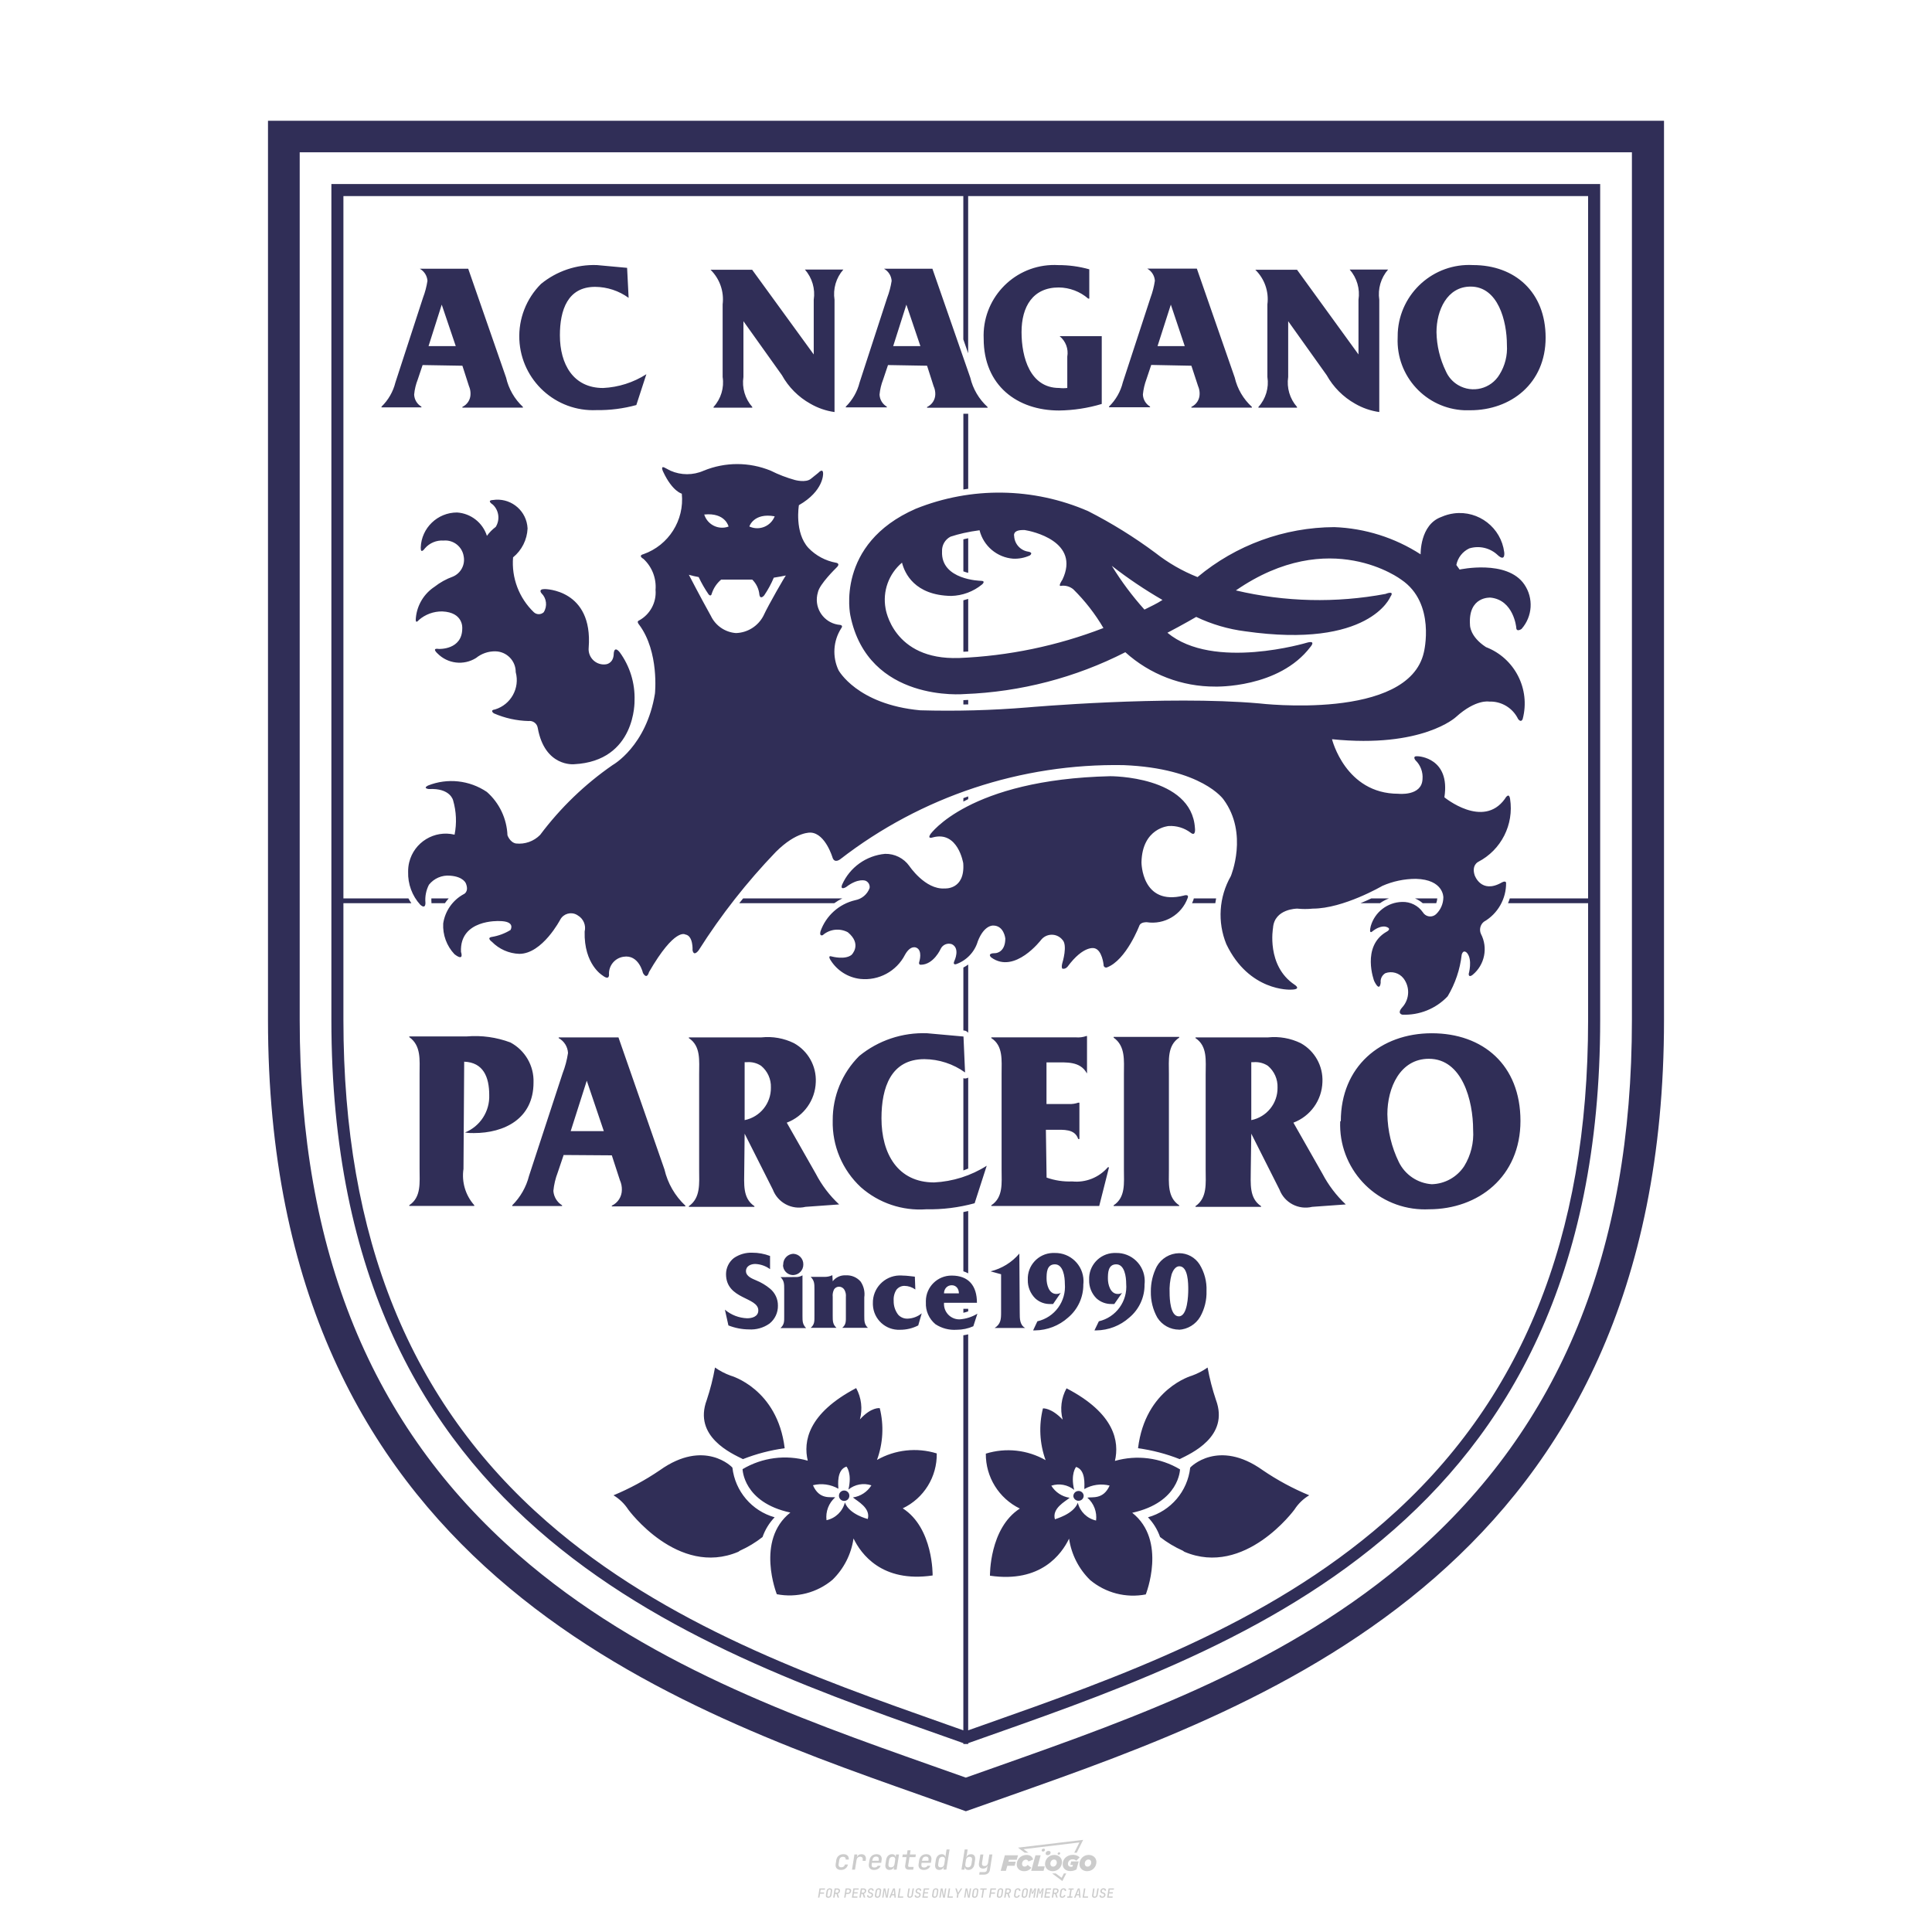 <?xml version="1.0" encoding="utf-8"?>
<!-- Created by @FCLOGO 2024-10-16 GMT+8 9:58:39 . https://fclogo.top/ -->
<!-- FOR PERSONAL USE ONLY NOT FOR COMMERCIAL USE -->
<svg version="1.1" xmlns="http://www.w3.org/2000/svg" xmlns:xlink="http://www.w3.org/1999/xlink" x="0px" y="0px"
	 viewBox="0 0 800 800" style="enable-background:new 0 0 800 800;" xml:space="preserve">
<path style="fill:#CCCCCC;" d="M348.22,774.3c-0.79,0-1.38-0.22-1.77-0.65c-0.39-0.44-0.53-1.03-0.41-1.79l0.25-1.65
	c0.12-0.75,0.45-1.35,0.98-1.78c0.53-0.44,1.19-0.65,1.98-0.65c0.76,0,1.33,0.2,1.72,0.6c0.39,0.4,0.55,0.94,0.47,1.62h-1.24
	c0.03-0.36-0.06-0.64-0.26-0.84c-0.2-0.2-0.5-0.3-0.89-0.3c-0.42,0-0.76,0.12-1.03,0.35c-0.27,0.23-0.43,0.56-0.5,0.99l-0.26,1.66
	c-0.07,0.44-0.01,0.77,0.19,1c0.19,0.23,0.5,0.35,0.92,0.35c0.39,0,0.72-0.1,0.98-0.3c0.26-0.2,0.44-0.48,0.52-0.85h1.24
	c-0.14,0.69-0.47,1.23-0.99,1.63C349.61,774.1,348.97,774.3,348.22,774.3z M352.8,774.19l1-6.29h1.19l-0.19,1.19
	c0.34-0.87,0.97-1.3,1.91-1.3c0.67,0,1.17,0.21,1.49,0.62c0.32,0.42,0.43,0.99,0.31,1.71l-0.07,0.42h-1.27l0.06-0.32
	c0.07-0.45,0.01-0.8-0.17-1.04c-0.18-0.24-0.48-0.36-0.88-0.36c-0.4,0-0.74,0.12-1.01,0.37c-0.27,0.24-0.43,0.59-0.5,1.03
	l-0.63,3.97H352.8z M361.91,774.3c-0.77,0-1.35-0.22-1.73-0.67c-0.38-0.45-0.51-1.04-0.4-1.77l0.25-1.65
	c0.08-0.49,0.26-0.92,0.52-1.28c0.26-0.37,0.6-0.65,1.01-0.85c0.41-0.2,0.87-0.3,1.38-0.3c0.77,0,1.35,0.22,1.73,0.67
	c0.39,0.45,0.52,1.04,0.39,1.77l-0.17,1.12h-3.85l-0.09,0.53c-0.15,0.95,0.22,1.43,1.11,1.43c0.72,0,1.17-0.25,1.37-0.74h1.22
	c-0.17,0.53-0.5,0.96-1.01,1.28C363.16,774.14,362.58,774.3,361.91,774.3z M361.23,770.22l-0.05,0.29l2.65-0.01l0.05-0.29
	c0.07-0.47,0.01-0.82-0.17-1.07c-0.18-0.25-0.49-0.37-0.92-0.37c-0.44,0-0.8,0.13-1.06,0.38
	C361.48,769.39,361.31,769.75,361.23,770.22z M368.33,774.3c-0.63,0-1.1-0.21-1.41-0.64c-0.31-0.42-0.4-1-0.27-1.73l0.27-1.77
	c0.11-0.73,0.39-1.31,0.84-1.74c0.44-0.43,0.98-0.64,1.61-0.64c0.47,0,0.83,0.12,1.09,0.35c0.26,0.24,0.39,0.56,0.38,0.96h0.02
	l0.17-1.2h1.24l-1,6.29h-1.22l0.19-1.2h-0.02c-0.12,0.41-0.35,0.73-0.69,0.97C369.2,774.18,368.8,774.3,368.33,774.3z
	 M368.93,773.23c0.39,0,0.72-0.12,0.98-0.36c0.26-0.24,0.43-0.57,0.5-1.01l0.25-1.65c0.07-0.43,0.01-0.76-0.18-1
	c-0.19-0.24-0.47-0.36-0.86-0.36c-0.4,0-0.72,0.12-0.98,0.35c-0.26,0.24-0.42,0.57-0.49,1.01l-0.25,1.65
	c-0.07,0.44-0.01,0.78,0.17,1.01C368.24,773.11,368.53,773.23,368.93,773.23z M376.35,774.19c-0.57,0-0.99-0.16-1.26-0.47
	c-0.27-0.31-0.36-0.75-0.27-1.32l0.54-3.39h-1.74l0.17-1.12h1.74l0.27-1.72h1.24l-0.27,1.72h2.47l-0.18,1.12h-2.46l-0.54,3.39
	c-0.08,0.44,0.1,0.66,0.53,0.66h1.72l-0.17,1.12H376.35z M382.5,774.3c-0.77,0-1.35-0.22-1.73-0.67c-0.38-0.45-0.52-1.04-0.4-1.77
	l0.25-1.65c0.08-0.49,0.26-0.92,0.52-1.28c0.26-0.37,0.6-0.65,1.01-0.85c0.41-0.2,0.87-0.3,1.38-0.3c0.77,0,1.35,0.22,1.73,0.67
	c0.39,0.45,0.52,1.04,0.39,1.77l-0.17,1.12h-3.85l-0.09,0.53c-0.15,0.95,0.22,1.43,1.11,1.43c0.72,0,1.17-0.25,1.37-0.74h1.22
	c-0.17,0.53-0.5,0.96-1.01,1.28C383.76,774.14,383.18,774.3,382.5,774.3z M381.83,770.22l-0.05,0.29l2.65-0.01l0.05-0.29
	c0.07-0.47,0.01-0.82-0.17-1.07c-0.18-0.25-0.49-0.37-0.92-0.37c-0.44,0-0.8,0.13-1.06,0.38
	C382.08,769.39,381.91,769.75,381.83,770.22z M388.92,774.3c-0.63,0-1.1-0.21-1.4-0.64c-0.3-0.42-0.39-1-0.28-1.73l0.27-1.77
	c0.11-0.73,0.39-1.31,0.84-1.74c0.44-0.43,0.98-0.64,1.61-0.64c0.47,0,0.83,0.12,1.09,0.35c0.26,0.24,0.39,0.56,0.38,0.96h0.02
	l0.21-1.47l0.3-1.8h1.24l-1.33,8.35h-1.22l0.19-1.2h-0.02c-0.12,0.41-0.35,0.73-0.69,0.97C389.8,774.18,389.4,774.3,388.92,774.3z
	 M389.53,773.23c0.39,0,0.72-0.12,0.98-0.36c0.26-0.24,0.43-0.57,0.5-1.01l0.25-1.65c0.08-0.43,0.02-0.76-0.17-1
	c-0.19-0.24-0.48-0.36-0.87-0.36c-0.4,0-0.72,0.12-0.98,0.35c-0.26,0.24-0.42,0.57-0.49,1.01l-0.25,1.65
	c-0.08,0.44-0.02,0.78,0.16,1.01C388.83,773.11,389.13,773.23,389.53,773.23z M401.02,774.3c-0.47,0-0.84-0.12-1.1-0.35
	c-0.26-0.23-0.39-0.56-0.38-0.97h-0.01l-0.19,1.2h-1.22l1.33-8.35h1.24l-0.29,1.8l-0.27,1.47h0.05c0.12-0.41,0.35-0.73,0.69-0.97
	c0.34-0.23,0.74-0.35,1.21-0.35c0.63,0,1.1,0.21,1.4,0.64c0.3,0.43,0.39,1.01,0.28,1.74l-0.27,1.77c-0.11,0.73-0.39,1.31-0.84,1.73
	C402.18,774.09,401.64,774.3,401.02,774.3z M400.77,773.23c0.4,0,0.72-0.12,0.98-0.35c0.26-0.23,0.42-0.57,0.5-1.01l0.25-1.65
	c0.07-0.43,0.01-0.77-0.17-1.01c-0.18-0.24-0.47-0.35-0.87-0.35c-0.39,0-0.72,0.12-0.98,0.36c-0.26,0.24-0.43,0.57-0.5,1l-0.25,1.65
	c-0.07,0.44-0.01,0.77,0.17,1.01C400.08,773.11,400.37,773.23,400.77,773.23z M405.47,776.25l0.17-1.06h1.93
	c0.64,0,1.01-0.3,1.1-0.9l0.1-0.67l0.21-1.19h-0.03c-0.12,0.42-0.35,0.74-0.68,0.97c-0.33,0.23-0.73,0.34-1.2,0.34
	c-0.63,0-1.09-0.2-1.4-0.6c-0.31-0.4-0.41-0.94-0.3-1.63l0.58-3.6h1.24l-0.56,3.48c-0.06,0.41,0,0.73,0.18,0.96
	c0.18,0.23,0.47,0.34,0.85,0.34c0.39,0,0.72-0.12,0.98-0.37c0.27-0.24,0.43-0.58,0.49-1.02l0.54-3.4h1.24l-1.01,6.41
	c-0.1,0.6-0.37,1.08-0.81,1.42c-0.44,0.35-1,0.52-1.67,0.52H405.47z M417.79,770.09h3.22l0.54-1.85h-5.47l-1.71,6.44h2.15l0.59-2.1
	h3.03l0.44-1.71h-3.03L417.79,770.09z M424.23,772.92c-0.59,0-1.02-0.39-1.02-1.12c0-0.88,0.63-1.76,1.61-1.76
	c0.49,0,0.88,0.24,1.02,0.78l1.95-0.83c-0.29-1.17-1.27-1.9-2.64-1.9c-2.78,0-4.15,2.15-4.15,3.9c0,1.76,1.27,2.83,3.07,2.83
	c1.37,0,2.34-0.59,2.98-1.42l-1.51-1.17C425.16,772.67,424.72,772.92,424.23,772.92z M430.91,768.23h-2.15l-1.76,6.44h5.12
	l0.49-1.85h-2.93L430.91,768.23z M439.75,771.01c0-1.66-1.32-2.93-3.22-2.93c-2.2,0-3.81,1.81-3.81,3.81c0,1.66,1.32,2.93,3.22,2.93
	C438.14,774.82,439.75,773.01,439.75,771.01z M434.92,771.7c0-0.83,0.59-1.71,1.51-1.71c0.78,0,1.17,0.54,1.17,1.22
	c0,0.83-0.59,1.71-1.51,1.71C435.31,772.92,434.92,772.38,434.92,771.7z M443.21,772.23h1.07l-0.2,0.68
	c-0.15,0.05-0.34,0.1-0.59,0.1c-0.68,0-1.27-0.39-1.27-1.22c0-1.02,0.73-1.9,1.95-1.9c0.59,0,1.12,0.24,1.51,0.59l1.37-1.37
	c-0.44-0.54-1.51-1.07-2.73-1.07c-2.59,0-4.29,1.76-4.29,3.86c0,2.05,1.61,2.88,3.22,2.88c0.93,0,1.85-0.29,2.49-0.68l0.93-3.32
	h-3.12L443.21,772.23z M450.78,768.08c-2.2,0-3.81,1.81-3.81,3.81c0,1.66,1.32,2.93,3.22,2.93c2.2,0,3.81-1.81,3.81-3.81
	C454,769.35,452.68,768.08,450.78,768.08z M450.34,772.92c-0.78,0-1.17-0.54-1.17-1.22c0-0.83,0.59-1.71,1.51-1.71
	c0.78,0,1.17,0.54,1.17,1.22C451.85,772.04,451.27,772.92,450.34,772.92z M437.94,767.5c-0.05,0.29,0.1,0.49,0.44,0.49
	s0.54-0.2,0.63-0.49c0.05-0.24-0.1-0.49-0.44-0.49C438.24,767.01,437.99,767.25,437.94,767.5z M432.13,765.5
	c-0.44,0-0.73,0.24-0.78,0.59c-0.05,0.34,0.1,0.59,0.54,0.59s0.73-0.24,0.78-0.59C432.77,765.74,432.57,765.5,432.13,765.5z
	 M433.01,767.3c-0.1,0.54,0.15,0.88,0.83,0.88c0.63,0,1.07-0.39,1.17-0.88s-0.15-0.88-0.83-0.88
	C433.5,766.43,433.11,766.82,433.01,767.3z M439.6,777.55l-2.44-1.81h-1.51l4.25,3.17l1.61-3.17h-0.98L439.6,777.55z M425.84,767.16
	l-2-1.46l23.13-2.78l-2.15,4.25h1.02l2.68-5.32l-26.99,3.22l2.78,2.1H425.84z M338.72,785.79l0.61-3.83h2.32l-0.08,0.52h-1.76
	l-0.18,1.14h1.63l-0.08,0.52h-1.62l-0.26,1.64H338.72z M342.97,785.84c-0.36,0-0.62-0.1-0.8-0.3c-0.17-0.2-0.23-0.47-0.18-0.82
	l0.27-1.7c0.06-0.34,0.2-0.61,0.44-0.82c0.24-0.2,0.54-0.3,0.89-0.3c0.36,0,0.62,0.1,0.8,0.3c0.17,0.2,0.24,0.47,0.18,0.81
	l-0.27,1.71c-0.06,0.34-0.2,0.62-0.44,0.82C343.63,785.74,343.33,785.84,342.97,785.84z M343.05,785.33c0.19,0,0.35-0.05,0.47-0.16
	c0.12-0.11,0.19-0.26,0.23-0.46l0.27-1.7c0.03-0.2,0.01-0.35-0.08-0.46c-0.08-0.11-0.22-0.16-0.41-0.16s-0.35,0.05-0.46,0.16
	c-0.12,0.1-0.19,0.26-0.22,0.46l-0.27,1.7c-0.03,0.2-0.01,0.35,0.08,0.46C342.72,785.28,342.86,785.33,343.05,785.33z M345,785.79
	l0.61-3.83h1.2c0.24,0,0.44,0.05,0.6,0.14c0.16,0.09,0.28,0.22,0.36,0.39c0.07,0.17,0.09,0.37,0.05,0.59
	c-0.04,0.26-0.14,0.48-0.3,0.67c-0.16,0.19-0.37,0.32-0.6,0.39l0.54,1.64h-0.62l-0.48-1.57h-0.54l-0.25,1.57H345z M345.89,783.71
	h0.64c0.19,0,0.35-0.06,0.48-0.17c0.13-0.11,0.21-0.26,0.24-0.45c0.03-0.19,0-0.35-0.09-0.46c-0.09-0.11-0.24-0.17-0.43-0.17h-0.64
	L345.89,783.71z M349.54,785.79l0.61-3.83h1.25c0.37,0,0.65,0.1,0.84,0.31c0.19,0.21,0.26,0.49,0.2,0.84
	c-0.04,0.23-0.12,0.44-0.25,0.61s-0.29,0.31-0.49,0.4c-0.2,0.09-0.42,0.14-0.66,0.14h-0.69l-0.24,1.52H349.54z M350.43,783.75h0.69
	c0.19,0,0.36-0.06,0.49-0.18c0.14-0.12,0.22-0.27,0.25-0.47c0.03-0.2,0-0.35-0.1-0.47c-0.1-0.12-0.25-0.18-0.44-0.18h-0.69
	L350.43,783.75z M352.75,785.79l0.61-3.83h2.25l-0.08,0.5h-1.7l-0.17,1.09h1.51l-0.08,0.5h-1.51l-0.19,1.24h1.69l-0.08,0.5H352.75z
	 M355.84,785.79l0.61-3.83h1.2c0.24,0,0.44,0.05,0.6,0.14c0.16,0.09,0.28,0.22,0.36,0.39c0.07,0.17,0.09,0.37,0.05,0.59
	c-0.04,0.26-0.14,0.48-0.3,0.67c-0.16,0.19-0.37,0.32-0.6,0.39l0.54,1.64h-0.62l-0.48-1.57h-0.54l-0.25,1.57H355.84z M356.74,783.71
	h0.64c0.19,0,0.35-0.06,0.48-0.17c0.13-0.11,0.21-0.26,0.24-0.45c0.03-0.19,0-0.35-0.09-0.46c-0.09-0.11-0.24-0.17-0.43-0.17h-0.64
	L356.74,783.71z M360.13,785.84c-0.39,0-0.67-0.1-0.87-0.29c-0.19-0.19-0.26-0.45-0.22-0.78h0.57c-0.03,0.17,0.01,0.31,0.12,0.41
	c0.11,0.1,0.27,0.15,0.48,0.15c0.2,0,0.37-0.05,0.5-0.15c0.13-0.1,0.21-0.23,0.24-0.4c0.02-0.15,0-0.28-0.06-0.39
	c-0.06-0.11-0.16-0.18-0.29-0.22l-0.46-0.14c-0.27-0.08-0.46-0.22-0.59-0.41c-0.13-0.19-0.17-0.42-0.13-0.68
	c0.04-0.21,0.11-0.39,0.23-0.55c0.12-0.16,0.27-0.28,0.46-0.37c0.19-0.09,0.4-0.13,0.64-0.13c0.35,0,0.62,0.1,0.8,0.29
	c0.18,0.19,0.25,0.44,0.2,0.76h-0.57c0.03-0.17,0-0.3-0.09-0.4c-0.09-0.1-0.23-0.14-0.42-0.14c-0.19,0-0.34,0.04-0.46,0.13
	c-0.12,0.09-0.19,0.21-0.21,0.38c-0.02,0.15-0.01,0.28,0.05,0.39c0.06,0.11,0.16,0.18,0.29,0.22l0.47,0.15
	c0.26,0.08,0.46,0.22,0.58,0.41c0.12,0.19,0.17,0.42,0.12,0.69c-0.04,0.22-0.12,0.41-0.24,0.57c-0.13,0.16-0.29,0.29-0.49,0.38
	C360.6,785.79,360.38,785.84,360.13,785.84z M363.27,785.84c-0.36,0-0.62-0.1-0.8-0.3c-0.17-0.2-0.23-0.47-0.18-0.82l0.27-1.7
	c0.06-0.34,0.2-0.61,0.44-0.82c0.24-0.2,0.54-0.3,0.89-0.3c0.36,0,0.62,0.1,0.8,0.3c0.17,0.2,0.24,0.47,0.18,0.81l-0.27,1.71
	c-0.06,0.34-0.2,0.62-0.44,0.82C363.92,785.74,363.62,785.84,363.27,785.84z M363.34,785.33c0.19,0,0.35-0.05,0.47-0.16
	c0.12-0.11,0.19-0.26,0.23-0.46l0.27-1.7c0.03-0.2,0.01-0.35-0.08-0.46c-0.08-0.11-0.22-0.16-0.41-0.16c-0.19,0-0.35,0.05-0.46,0.16
	c-0.12,0.1-0.19,0.26-0.22,0.46l-0.27,1.7c-0.03,0.2-0.01,0.35,0.08,0.46C363.02,785.28,363.15,785.33,363.34,785.33z
	 M365.28,785.79l0.61-3.83h0.71l0.62,3.19c0.01-0.1,0.02-0.22,0.03-0.36c0.01-0.14,0.03-0.29,0.04-0.44
	c0.02-0.15,0.04-0.29,0.06-0.41l0.31-1.98h0.52l-0.61,3.83h-0.71l-0.61-3.19c-0.01,0.09-0.02,0.21-0.03,0.34s-0.03,0.28-0.04,0.42
	c-0.02,0.15-0.04,0.28-0.06,0.41l-0.31,2.01H365.28z M368.23,785.79l1.59-3.83h0.75l0.37,3.83h-0.56l-0.07-0.97h-1.09l-0.39,0.97
	H368.23z M369.39,784.34h0.87l-0.09-1.1c-0.02-0.2-0.03-0.37-0.04-0.51c-0.01-0.14-0.01-0.24-0.01-0.3c-0.02,0.06-0.05,0.16-0.1,0.3
	c-0.05,0.14-0.11,0.31-0.19,0.5L369.39,784.34z M371.72,785.79l0.61-3.83h0.57l-0.52,3.31h1.67l-0.08,0.52H371.72z M376.68,785.84
	c-0.37,0-0.63-0.1-0.8-0.3c-0.17-0.2-0.22-0.48-0.17-0.82l0.44-2.76h0.57l-0.44,2.76c-0.03,0.2-0.01,0.35,0.07,0.46
	c0.08,0.11,0.21,0.17,0.41,0.17c0.19,0,0.35-0.06,0.46-0.17c0.12-0.11,0.19-0.27,0.22-0.46l0.44-2.76h0.57l-0.44,2.76
	c-0.06,0.35-0.2,0.62-0.43,0.82C377.35,785.74,377.05,785.84,376.68,785.84z M379.84,785.84c-0.39,0-0.67-0.1-0.87-0.29
	c-0.19-0.19-0.26-0.45-0.22-0.78h0.57c-0.03,0.17,0.01,0.31,0.12,0.41c0.11,0.1,0.27,0.15,0.48,0.15c0.2,0,0.37-0.05,0.5-0.15
	c0.13-0.1,0.21-0.23,0.24-0.4c0.02-0.15,0-0.28-0.06-0.39c-0.06-0.11-0.16-0.18-0.29-0.22l-0.46-0.14
	c-0.27-0.08-0.46-0.22-0.59-0.41c-0.13-0.19-0.17-0.42-0.13-0.68c0.04-0.21,0.11-0.39,0.23-0.55s0.27-0.28,0.46-0.37
	c0.19-0.09,0.4-0.13,0.64-0.13c0.35,0,0.62,0.1,0.8,0.29c0.18,0.19,0.25,0.44,0.2,0.76h-0.57c0.03-0.17,0-0.3-0.09-0.4
	c-0.09-0.1-0.23-0.14-0.42-0.14c-0.19,0-0.34,0.04-0.46,0.13c-0.12,0.09-0.19,0.21-0.21,0.38c-0.02,0.15-0.01,0.28,0.05,0.39
	c0.06,0.11,0.16,0.18,0.29,0.22l0.47,0.15c0.26,0.08,0.46,0.22,0.58,0.41c0.12,0.19,0.17,0.42,0.12,0.69
	c-0.04,0.22-0.12,0.41-0.24,0.57c-0.13,0.16-0.29,0.29-0.49,0.38C380.31,785.79,380.09,785.84,379.84,785.84z M381.91,785.79
	l0.61-3.83h2.25l-0.08,0.5h-1.7l-0.17,1.09h1.51l-0.08,0.5h-1.51l-0.19,1.24h1.69l-0.08,0.5H381.91z M386.94,785.84
	c-0.36,0-0.62-0.1-0.8-0.3c-0.17-0.2-0.23-0.47-0.18-0.82l0.27-1.7c0.06-0.34,0.2-0.61,0.44-0.82c0.24-0.2,0.54-0.3,0.89-0.3
	c0.36,0,0.62,0.1,0.8,0.3c0.17,0.2,0.24,0.47,0.18,0.81l-0.27,1.71c-0.06,0.34-0.2,0.62-0.44,0.82
	C387.6,785.74,387.3,785.84,386.94,785.84z M387.02,785.33c0.19,0,0.35-0.05,0.47-0.16c0.12-0.11,0.19-0.26,0.23-0.46l0.27-1.7
	c0.03-0.2,0.01-0.35-0.08-0.46c-0.08-0.11-0.22-0.16-0.41-0.16c-0.19,0-0.35,0.05-0.46,0.16c-0.12,0.1-0.19,0.26-0.22,0.46
	l-0.27,1.7c-0.03,0.2-0.01,0.35,0.08,0.46C386.7,785.28,386.83,785.33,387.02,785.33z M388.95,785.79l0.61-3.83h0.71l0.62,3.19
	c0.01-0.1,0.02-0.22,0.03-0.36c0.01-0.14,0.03-0.29,0.04-0.44c0.02-0.15,0.04-0.29,0.06-0.41l0.31-1.98h0.52l-0.61,3.83h-0.71
	l-0.61-3.19c-0.01,0.09-0.02,0.21-0.03,0.34c-0.01,0.13-0.03,0.28-0.04,0.42c-0.02,0.15-0.04,0.28-0.06,0.41l-0.31,2.01H388.95z
	 M392.25,785.79l0.61-3.83h0.57l-0.52,3.31h1.67l-0.08,0.52H392.25z M396.12,785.79l0.22-1.41l-0.75-2.42h0.58l0.45,1.45
	c0.03,0.09,0.05,0.18,0.07,0.27c0.02,0.08,0.03,0.15,0.03,0.19c0.02-0.04,0.05-0.1,0.09-0.19c0.04-0.08,0.09-0.17,0.14-0.27
	l0.9-1.45h0.6l-1.53,2.42l-0.22,1.41H396.12z M399.22,785.79l0.61-3.83h0.71l0.62,3.19c0.01-0.1,0.02-0.22,0.03-0.36
	c0.01-0.14,0.03-0.29,0.04-0.44c0.02-0.15,0.04-0.29,0.06-0.41l0.31-1.98h0.52l-0.61,3.83h-0.71l-0.61-3.19
	c-0.01,0.09-0.02,0.21-0.03,0.34c-0.01,0.13-0.03,0.28-0.04,0.42c-0.02,0.15-0.04,0.28-0.06,0.41l-0.31,2.01H399.22z M403.51,785.84
	c-0.36,0-0.62-0.1-0.8-0.3c-0.18-0.2-0.23-0.47-0.18-0.82l0.27-1.7c0.06-0.34,0.2-0.61,0.44-0.82c0.24-0.2,0.54-0.3,0.89-0.3
	c0.36,0,0.62,0.1,0.8,0.3c0.17,0.2,0.24,0.47,0.18,0.81l-0.27,1.71c-0.06,0.34-0.2,0.62-0.44,0.82
	C404.16,785.74,403.86,785.84,403.51,785.84z M403.58,785.33c0.19,0,0.35-0.05,0.47-0.16c0.12-0.11,0.19-0.26,0.23-0.46l0.27-1.7
	c0.03-0.2,0.01-0.35-0.08-0.46c-0.08-0.11-0.22-0.16-0.41-0.16c-0.19,0-0.35,0.05-0.46,0.16c-0.12,0.1-0.19,0.26-0.22,0.46
	l-0.27,1.7c-0.03,0.2-0.01,0.35,0.08,0.46C403.26,785.28,403.4,785.33,403.58,785.33z M406.38,785.79l0.52-3.31h-1.02l0.08-0.52
	h2.62l-0.08,0.52h-1.03l-0.52,3.31H406.38z M409.52,785.79l0.61-3.83h2.32l-0.08,0.52h-1.76l-0.18,1.14h1.63l-0.08,0.52h-1.62
	l-0.26,1.64H409.52z M413.77,785.84c-0.36,0-0.62-0.1-0.8-0.3c-0.18-0.2-0.23-0.47-0.18-0.82l0.27-1.7c0.06-0.34,0.2-0.61,0.44-0.82
	c0.24-0.2,0.54-0.3,0.89-0.3c0.36,0,0.62,0.1,0.8,0.3c0.17,0.2,0.24,0.47,0.18,0.81l-0.27,1.71c-0.06,0.34-0.2,0.62-0.44,0.82
	C414.42,785.74,414.13,785.84,413.77,785.84z M413.85,785.33c0.19,0,0.35-0.05,0.47-0.16c0.12-0.11,0.19-0.26,0.23-0.46l0.27-1.7
	c0.03-0.2,0.01-0.35-0.08-0.46c-0.08-0.11-0.22-0.16-0.41-0.16c-0.19,0-0.35,0.05-0.46,0.16c-0.12,0.1-0.19,0.26-0.22,0.46
	l-0.27,1.7c-0.03,0.2-0.01,0.35,0.08,0.46C413.52,785.28,413.66,785.33,413.85,785.33z M415.8,785.79l0.61-3.83h1.2
	c0.24,0,0.44,0.05,0.6,0.14c0.16,0.09,0.28,0.22,0.36,0.39c0.07,0.17,0.09,0.37,0.05,0.59c-0.04,0.26-0.14,0.48-0.3,0.67
	c-0.16,0.19-0.37,0.32-0.6,0.39l0.54,1.64h-0.62l-0.48-1.57h-0.54l-0.25,1.57H415.8z M416.69,783.71h0.64
	c0.19,0,0.35-0.06,0.48-0.17c0.13-0.11,0.21-0.26,0.24-0.45c0.03-0.19,0-0.35-0.09-0.46c-0.09-0.11-0.24-0.17-0.43-0.17h-0.64
	L416.69,783.71z M420.91,785.84c-0.36,0-0.63-0.1-0.81-0.3c-0.18-0.2-0.24-0.47-0.19-0.82l0.27-1.7c0.06-0.35,0.21-0.62,0.45-0.82
	s0.55-0.3,0.91-0.3c0.36,0,0.63,0.1,0.81,0.3c0.18,0.2,0.24,0.47,0.19,0.82h-0.57c0.03-0.2,0-0.35-0.09-0.46
	c-0.09-0.11-0.23-0.16-0.42-0.16c-0.19,0-0.35,0.05-0.48,0.16c-0.12,0.1-0.2,0.26-0.23,0.45l-0.27,1.71c-0.03,0.2,0,0.35,0.09,0.46
	c0.09,0.11,0.23,0.16,0.42,0.16c0.19,0,0.35-0.05,0.47-0.16c0.12-0.11,0.2-0.26,0.23-0.46h0.57c-0.03,0.23-0.11,0.43-0.24,0.59
	c-0.12,0.17-0.28,0.3-0.47,0.39C421.36,785.79,421.14,785.84,420.91,785.84z M424.03,785.84c-0.36,0-0.62-0.1-0.8-0.3
	c-0.18-0.2-0.23-0.47-0.18-0.82l0.27-1.7c0.06-0.34,0.2-0.61,0.44-0.82c0.24-0.2,0.54-0.3,0.89-0.3c0.36,0,0.62,0.1,0.8,0.3
	c0.17,0.2,0.24,0.47,0.18,0.81l-0.27,1.71c-0.06,0.34-0.2,0.62-0.44,0.82C424.69,785.74,424.39,785.84,424.03,785.84z
	 M424.11,785.33c0.19,0,0.35-0.05,0.47-0.16c0.12-0.11,0.19-0.26,0.23-0.46l0.27-1.7c0.03-0.2,0.01-0.35-0.08-0.46
	c-0.08-0.11-0.22-0.16-0.41-0.16c-0.19,0-0.35,0.05-0.46,0.16c-0.12,0.1-0.19,0.26-0.22,0.46l-0.27,1.7
	c-0.03,0.2-0.01,0.35,0.08,0.46C423.79,785.28,423.92,785.33,424.11,785.33z M425.97,785.79l0.61-3.83h0.69l0.18,1.23
	c0.02,0.12,0.04,0.23,0.05,0.33c0.01,0.1,0.02,0.18,0.03,0.24c0.02-0.06,0.05-0.14,0.09-0.24c0.04-0.11,0.09-0.22,0.15-0.34
	l0.57-1.22h0.71l-0.61,3.83h-0.54l0.2-1.29c0.02-0.17,0.06-0.35,0.1-0.55c0.04-0.2,0.09-0.4,0.14-0.61c0.05-0.2,0.1-0.4,0.14-0.59
	c0.05-0.19,0.09-0.35,0.13-0.49l-0.86,1.86h-0.55l-0.28-1.86c0,0.14-0.01,0.29-0.02,0.47c-0.01,0.18-0.02,0.37-0.04,0.57
	c-0.02,0.2-0.04,0.41-0.06,0.61c-0.02,0.2-0.05,0.4-0.08,0.57l-0.2,1.29H425.97z M429.11,785.79l0.61-3.83h0.69l0.18,1.23
	c0.02,0.12,0.04,0.23,0.05,0.33c0.01,0.1,0.02,0.18,0.03,0.24c0.02-0.06,0.05-0.14,0.09-0.24c0.04-0.11,0.09-0.22,0.15-0.34
	l0.57-1.22h0.71l-0.61,3.83h-0.54l0.2-1.29c0.02-0.17,0.06-0.35,0.1-0.55c0.04-0.2,0.09-0.4,0.14-0.61c0.05-0.2,0.1-0.4,0.14-0.59
	c0.05-0.19,0.09-0.35,0.13-0.49l-0.86,1.86h-0.55l-0.28-1.86c0,0.14-0.01,0.29-0.02,0.47c-0.01,0.18-0.02,0.37-0.04,0.57
	c-0.02,0.2-0.04,0.41-0.06,0.61c-0.02,0.2-0.05,0.4-0.08,0.57l-0.2,1.29H429.11z M432.41,785.79l0.61-3.83h2.25l-0.08,0.5h-1.7
	l-0.17,1.09h1.51l-0.08,0.5h-1.51l-0.19,1.24h1.69l-0.08,0.5H432.41z M435.51,785.79l0.61-3.83h1.2c0.24,0,0.44,0.05,0.6,0.14
	c0.16,0.09,0.28,0.22,0.36,0.39c0.07,0.17,0.09,0.37,0.05,0.59c-0.04,0.26-0.14,0.48-0.3,0.67c-0.16,0.19-0.37,0.32-0.6,0.39
	l0.54,1.64h-0.62l-0.48-1.57h-0.54l-0.25,1.57H435.51z M436.4,783.71h0.64c0.19,0,0.35-0.06,0.48-0.17
	c0.13-0.11,0.21-0.26,0.24-0.45c0.03-0.19,0-0.35-0.09-0.46c-0.09-0.11-0.24-0.17-0.43-0.17h-0.64L436.4,783.71z M439.8,785.84
	c-0.36,0-0.63-0.1-0.81-0.3c-0.18-0.2-0.24-0.47-0.19-0.82l0.27-1.7c0.06-0.35,0.21-0.62,0.45-0.82s0.55-0.3,0.91-0.3
	c0.36,0,0.63,0.1,0.81,0.3c0.18,0.2,0.24,0.47,0.19,0.82h-0.57c0.03-0.2,0-0.35-0.09-0.46c-0.09-0.11-0.23-0.16-0.42-0.16
	c-0.19,0-0.35,0.05-0.47,0.16c-0.12,0.1-0.2,0.26-0.23,0.45l-0.27,1.71c-0.03,0.2,0,0.35,0.09,0.46c0.09,0.11,0.23,0.16,0.42,0.16
	s0.35-0.05,0.47-0.16c0.12-0.11,0.2-0.26,0.23-0.46h0.57c-0.03,0.23-0.11,0.43-0.24,0.59c-0.12,0.17-0.28,0.3-0.47,0.39
	C440.25,785.79,440.04,785.84,439.8,785.84z M441.88,785.79l0.08-0.5h0.78l0.45-2.82h-0.78l0.08-0.5h2.13l-0.08,0.5h-0.78
	l-0.45,2.82h0.78l-0.08,0.5H441.88z M444.74,785.79l1.59-3.83h0.75l0.37,3.83h-0.56l-0.07-0.97h-1.09l-0.39,0.97H444.74z
	 M445.9,784.34h0.87l-0.09-1.1c-0.02-0.2-0.03-0.37-0.04-0.51c-0.01-0.14-0.01-0.24-0.01-0.3c-0.02,0.06-0.05,0.16-0.1,0.3
	c-0.05,0.14-0.11,0.31-0.19,0.5L445.9,784.34z M448.24,785.79l0.61-3.83h0.57l-0.52,3.31h1.67l-0.08,0.52H448.24z M453.19,785.84
	c-0.37,0-0.63-0.1-0.8-0.3c-0.17-0.2-0.22-0.48-0.17-0.82l0.44-2.76h0.57l-0.44,2.76c-0.03,0.2-0.01,0.35,0.07,0.46
	c0.08,0.11,0.21,0.17,0.41,0.17c0.19,0,0.35-0.06,0.46-0.17c0.12-0.11,0.19-0.27,0.22-0.46l0.44-2.76h0.57l-0.44,2.76
	c-0.06,0.35-0.2,0.62-0.43,0.82C453.86,785.74,453.56,785.84,453.19,785.84z M456.36,785.84c-0.39,0-0.67-0.1-0.87-0.29
	c-0.19-0.19-0.26-0.45-0.22-0.78h0.57c-0.03,0.17,0.01,0.31,0.12,0.41c0.11,0.1,0.27,0.15,0.48,0.15c0.2,0,0.37-0.05,0.5-0.15
	s0.21-0.23,0.24-0.4c0.02-0.15,0-0.28-0.06-0.39c-0.06-0.11-0.16-0.18-0.29-0.22l-0.46-0.14c-0.27-0.08-0.46-0.22-0.59-0.41
	c-0.13-0.19-0.17-0.42-0.13-0.68c0.04-0.21,0.11-0.39,0.23-0.55c0.12-0.16,0.27-0.28,0.46-0.37c0.19-0.09,0.4-0.13,0.64-0.13
	c0.35,0,0.62,0.1,0.8,0.29c0.18,0.19,0.25,0.44,0.2,0.76h-0.57c0.03-0.17,0-0.3-0.09-0.4c-0.09-0.1-0.23-0.14-0.42-0.14
	c-0.19,0-0.34,0.04-0.46,0.13c-0.12,0.09-0.19,0.21-0.21,0.38c-0.02,0.15-0.01,0.28,0.05,0.39c0.06,0.11,0.16,0.18,0.29,0.22
	l0.47,0.15c0.26,0.08,0.46,0.22,0.58,0.41c0.12,0.19,0.17,0.42,0.12,0.69c-0.04,0.22-0.12,0.41-0.24,0.57
	c-0.13,0.16-0.29,0.29-0.49,0.38C456.82,785.79,456.6,785.84,456.36,785.84z M458.42,785.79l0.61-3.83h2.25l-0.08,0.5h-1.7
	l-0.17,1.09h1.51l-0.08,0.5h-1.51l-0.19,1.24h1.69l-0.08,0.5H458.42z"/>
<path style="fill:#302E57;" d="M662.6,50H110.97v372.34c0,225.42,162.7,283.08,270.5,321.1l18.48,6.56l18.58-6.56
	c107.65-38.02,270.5-95.48,270.5-321.1V50H662.6z M675.74,422.34c0,95.83-29.61,168.21-90.47,221.41
	c-51.65,45.08-115.22,67.52-171.17,87.31l-14.18,5.01l-14.18-5.01c-55.96-19.78-119.52-42.23-171.17-87.31
	c-60.87-53.2-90.47-125.58-90.47-221.41V63.07h538.5h13.14V422.34z M328.33,527.99c-2.32-0.05-4.16-1.98-4.11-4.3
	c0-0.02,0-0.04,0-0.05l0.1,0.14c-0.14-2.4,1.69-4.46,4.1-4.61c0.02,0,0.04,0,0.06,0c2.34,0.08,4.19,2.02,4.16,4.36
	c0.06,2.41-1.85,4.4-4.26,4.46C328.36,527.99,328.35,527.99,328.33,527.99z M465.39,484.31v-39.62c0-5.51,0.7-11.52-4.26-15.03v-0.3
	h27.15v0.3c-5.01,3.31-4.26,9.32-4.26,15.03v39.62c0,5.56-0.7,11.47,4.26,14.78v0.3h-27.15v-0.3
	C466.14,495.78,465.39,489.87,465.39,484.31z M314,542.61c0-5.61-13.37-4.46-13.37-15.03c0.01-2.6,1.21-5.06,3.26-6.66
	c2.24-1.53,4.91-2.31,7.61-2.2c2.52-0.01,5.01,0.45,7.36,1.35v5.46c-1.79-1.32-3.94-2.07-6.16-2.15c-1.7,0-3.81,0.8-3.81,2.96
	c0,2.15,2.55,3.11,4.16,3.81c2.1,0.85,4.06,2.01,5.81,3.46c2.09,1.73,3.29,4.3,3.26,7.01c0.06,2.9-1.23,5.66-3.51,7.46
	c-2.48,1.75-5.49,2.6-8.52,2.4c-2.9-0.02-5.77-0.59-8.47-1.65l-1.45-6.52c2.58,2.19,5.83,3.44,9.22,3.56
	C311.34,545.87,314,545.22,314,542.61z M488.21,518.92c-3.83,0.06-7.34,2.16-9.22,5.51c-1.65,3.22-2.49,6.8-2.45,10.42
	c-0.07,3.77,0.86,7.49,2.7,10.77c1.96,3.09,5.36,4.96,9.02,4.96l-0.14,0.05c3.68-0.19,7.01-2.23,8.87-5.41
	c1.82-3.25,2.72-6.94,2.6-10.67c0.16-3.86-0.84-7.68-2.86-10.97C494.88,520.66,491.67,518.9,488.21,518.92z M488.12,545.07
	c-3.51,0-3.81-7.26-3.81-9.67c-0.13-2.63,0.16-5.27,0.85-7.81c0.5-1.4,1.55-3.26,3.16-3.26c3.66,0,3.71,7.06,3.71,9.62
	C492.03,536.5,491.73,545.07,488.12,545.07z M333.79,549.93h-10.62c1.65-1.5,1.55-2.81,1.55-5.01v-11.07c0-2.15,0-3.51-1.5-5.01
	l6.11-0.05c1.03,0.08,2.07-0.17,2.96-0.7v16.83C332.29,547.07,332.29,548.38,333.79,549.93z M357.88,537.2v7.61
	c0,2.2,0,3.56,1.5,5.01h-10.62c1.65-1.4,1.5-2.76,1.5-5.01v-7.76c0.11-1.02-0.1-2.06-0.6-2.96c-0.46-0.81-1.32-1.3-2.25-1.3
	c-0.8,0.01-1.54,0.4-2,1.05c-0.52,0.98-0.73,2.1-0.6,3.21v7.76c0,2.2,0,3.56,1.55,5.01h-10.67c1.65-1.4,1.55-2.76,1.55-5.01v-11.07
	c0-2.1,0-3.46-1.55-5.01h5.86c1.07,0,2.14-0.24,3.11-0.7l0.15,2.51c1.29-1.66,3.31-2.58,5.41-2.45c2.35-0.14,4.63,0.82,6.16,2.6
	C357.67,532.6,358.21,534.92,357.88,537.2z M296.07,566.26c1.99,1.4,4.17,2.53,6.46,3.36c0,0,19.39,5.31,22.39,30.06
	c-5.92,0.81-11.72,2.32-17.28,4.51c-4.56-2.27-20.69-9.28-14.98-24.51C294.12,575.29,295.26,570.81,296.07,566.26z M488.47,604.19
	c-5.54-2.19-11.33-3.7-17.23-4.51c3-24.75,22.34-30.06,22.34-30.06c2.29-0.83,4.47-1.96,6.46-3.36c0.82,4.55,1.98,9.04,3.46,13.42
	C509.16,594.91,493.03,601.92,488.47,604.19z M253.34,499.24v0.3h30.46v-0.3c-4.32-4.04-7.33-9.27-8.67-15.03l-19.04-54.65h-24.75
	v0.3c2.27,1.25,3.73,3.58,3.86,6.16c-0.43,2.9-1.19,5.74-2.25,8.47l-13.88,42.38c-1.17,4.63-3.58,8.85-6.96,12.22v0.3h20.64v-0.3
	c-2.09-1.29-3.44-3.51-3.61-5.96c0.25-2.61,0.86-5.17,1.8-7.61l2.45-7.26l19.95,0.14l3.36,10.32c0.56,1.26,0.84,2.63,0.8,4.01
	C257.48,495.52,255.86,498.05,253.34,499.24z M236.31,468.38l6.66-20.89l7.06,20.89H236.31z M174.5,168.39
	c-1.79-1.04-2.93-2.94-3.01-5.01c0.2-2.15,0.71-4.26,1.5-6.26l2-5.96l16.48,0.28l2.71,8.42c0.46,1.04,0.68,2.17,0.65,3.31
	c0,2.27-1.3,4.34-3.36,5.31v0.3h25.05v-0.3c-3.48-3.25-5.91-7.48-6.96-12.12l-15.68-45.08h-20.04c1.83,1.03,3.02,2.91,3.16,5.01
	c-0.37,2.4-0.99,4.75-1.85,7.01l-11.42,35.07c-0.95,3.81-2.94,7.28-5.76,10.02v0.3h16.53V168.39z M182.91,126.14l5.81,17.18h-11.27
	L182.91,126.14z M196.38,499.04v0.3h-26.9v-0.3c5.01-3.31,4.26-9.37,4.26-15.03v-39.52c0-5.51,0.7-11.52-4.26-15.03v-0.3h23.79
	c6.14-0.52,12.32,0.34,18.08,2.5c6.09,3.25,9.81,9.68,9.57,16.58c0,15.03-12.12,20.94-24.7,20.94c-1.22,0.04-2.45-0.04-3.66-0.25
	c6.26-2.54,10.26-8.73,10.02-15.48c0-7.56-2.5-13.53-10.37-13.83l-0.29,44.39C191.1,489.43,192.74,494.94,196.38,499.04z
	 M213.55,278.32c0.03-4.73-3.78-8.59-8.52-8.62c-2.88-0.03-5.68,0.95-7.91,2.76c-5.11,3.2-11.76,2.41-15.98-1.9
	c0,0-2.65-2.35,0.55-1.85c0,0,9.72,0.5,9.72-8.52c0,0,0.6-6.66-8.32-7.01c-3.55-0.04-6.99,1.22-9.67,3.56c0,0-1.65,2.15-1.2-1.1
	c0.54-5.17,3.37-9.82,7.71-12.67c2.29-1.8,4.87-3.23,7.61-4.21c3.29-1.4,5.15-4.91,4.46-8.42c-0.62-4-4.23-6.85-8.27-6.51
	c-2.97-0.21-5.87,1-7.81,3.26c0,0-1.8,2.6-1.7-0.4c0.3-8.08,6.94-14.48,15.03-14.48c5.72,0.37,10.63,4.21,12.37,9.67
	c1.02-1.41,2.26-2.66,3.66-3.71c1.83-2.97,1.33-6.82-1.2-9.22c0,0-2.81-1.75,0-1.9c6.81-1.06,13.18,3.6,14.24,10.41
	c0.07,0.45,0.12,0.91,0.14,1.36c-0.21,4.67-2.39,9.02-6.01,11.97c-0.7,8.49,2.47,16.84,8.62,22.74c1.15,1.05,2.91,1.05,4.06,0
	c1.59-2.51,1.21-5.78-0.9-7.86c0,0-1.6-1.75,1.35-1.75c0,0,20.04,0,18.18,24.3c-0.33,3.47,2.21,6.55,5.68,6.89
	c0.48,0.05,0.96,0.04,1.44-0.03c0,0,3.16-0.25,3.26-4.41c0,0.19,0-3.57,2.45-0.61c4.24,5.8,6.41,12.86,6.16,20.04
	c0,0,0.7,25.05-25.05,26.35c0,0-12.12,1.25-15.03-15.03c-0.28-1.85-2.01-3.12-3.86-2.86c-4.92-0.13-9.76-1.2-14.28-3.16
	c0,0-2-1.3,0.5-1.65C211.56,291.75,215.33,284.92,213.55,278.32z M215.05,140.62c-0.39-8.6,2.87-16.97,8.96-23.05
	c6.51-5.33,14.73-8.11,23.14-7.81l12.52,1.15l0.63,12.43c-4.03-2.93-8.89-4.53-13.88-4.56c-11.37,0-14.58,9.62-14.58,20.04
	c0,12.02,5.56,21.84,17.88,21.84c6.37-0.3,12.56-2.27,17.93-5.71l-4.16,12.77c-5.37,1.47-10.92,2.18-16.48,2.1
	C230.12,170.58,215.82,157.51,215.05,140.62z M294.22,111.7h17.23l25.5,35.07v-22.64c0.69-4.51-0.65-9.09-3.66-12.52h15.93
	c-3.02,3.42-4.36,8.01-3.66,12.52v46.49c-3.53-0.49-6.93-1.67-10.02-3.46c-4.95-2.76-9.03-6.86-11.77-11.82L307.84,133v23.09
	c-0.68,4.48,0.66,9.03,3.66,12.42v0.3h-16.03v-0.3c3.07-3.36,4.45-7.93,3.76-12.42v-30.06C299.88,120.73,298.03,115.44,294.22,111.7
	z M440.93,531.54c0-2.81-0.65-8.01-4.11-8.01c-3.46,0-3.46,3.66-3.46,5.96s0.9,6.31,4.06,6.31c0.63-0.01,1.25-0.16,1.8-0.45
	l-3.16,4.61h-1c-2.37,0.11-4.68-0.74-6.41-2.35c-2.03-2.02-3.14-4.8-3.06-7.66c-0.26-5.89,4.31-10.87,10.2-11.12
	c0.32-0.01,0.65-0.01,0.97,0c6.44-0.13,11.77,5,11.9,11.44c0.01,0.53-0.02,1.06-0.08,1.58c0.05,5.29-2.26,10.32-6.31,13.73
	c-3.77,3.37-8.62,5.25-13.68,5.31h-0.8l1.77-3.77C436.71,545.5,441.56,538.85,440.93,531.54z M455.16,499.38h-44.68v-0.3
	c5.01-3.31,4.26-9.22,4.26-14.78v-39.72c0-5.51,0.7-11.57-4.26-14.73v-0.3h35.07c1.44,0.12,2.89-0.07,4.26-0.55h0.3v15.38h-0.1
	c-2.76-5.01-8.47-4.46-13.42-4.46h-3.26v17.23h9.42c1.26,0.05,2.52-0.14,3.71-0.55h0.5v15.03h-0.5c-1.4-4.26-6.06-3.81-10.02-3.81
	h-3.36l0.29,19.79c3.41,1.21,7.01,1.75,10.62,1.6c5.57,0.57,11.07-1.62,14.73-5.86h0.5L455.16,499.38z M466.33,531.54
	c0-2.81-0.65-8.01-4.11-8.01c-3.46,0-3.46,3.66-3.46,5.96s0.95,6.31,4.11,6.31c0.61,0,1.22-0.15,1.75-0.45l-3.21,4.61h-0.95
	c-2.38,0.1-4.7-0.75-6.46-2.35c-2.02-2.03-3.11-4.8-3.01-7.66c-0.26-5.89,4.31-10.87,10.2-11.12c0.32-0.01,0.65-0.01,0.97,0
	c6.42-0.13,11.72,4.97,11.85,11.38c0.01,0.55-0.02,1.1-0.08,1.64c0.08,5.29-2.24,10.34-6.31,13.73c-3.77,3.37-8.62,5.25-13.68,5.31
	h-0.75l1.82-3.77C462.13,545.46,466.95,538.82,466.33,531.54z M320.76,628.28c-2.24,2.33-3.95,5.12-5.01,8.17
	c-2.88,2.26-6.03,4.16-9.37,5.66l-0.65,0.45c-25.05,10.62-45.58-17.48-45.58-17.48c-1.56-2.41-3.65-4.43-6.11-5.91
	c6.73-2.8,13.16-6.28,19.18-10.38c18.48-13.17,30.06-1.25,30.06-1.05C304.4,617.5,311.31,625.62,320.76,628.28z M285.24,499.44v0.3
	h27.15v-0.3c-5.01-3.31-4.21-9.37-4.21-15.03l0.16-14.98l11.67,23.14c2.06,5.45,7.86,8.52,13.53,7.16l13.93-1
	c-3.93-3.65-7.2-7.96-9.67-12.72l-12.02-21.14c7.03-2.65,11.78-9.27,12.02-16.78c0.3-6.65-3.19-12.9-9.02-16.13
	c-4.17-2.06-8.85-2.89-13.48-2.4h-30.06v0.3c5.01,3.31,4.26,9.32,4.26,15.03v39.52C289.5,489.92,290.2,495.98,285.24,499.44z
	 M308.34,439.83l1-0.01c2.05-0.16,4.1,0.37,5.81,1.5c2.69,2.21,4.19,5.54,4.06,9.02c0.1,6.53-4.47,12.19-10.87,13.48V439.83z
	 M398.86,357.47c0,0-2.15-13.58-12.62-10.72c0,0-2.35,0.85-1-1.3c0,0,15.88-22.69,74.49-24.04c0,0,33.72-0.2,35.07,21.49
	c0,0,0.5,3.75-1.85,1.85c-2.6-1.94-5.79-2.9-9.02-2.71c0,0-10.97,0.75-11.27,15.03c0,0,0,18.14,17.48,13.78c0,0,2.35-0.8,1.65,1
	c-2.54,6.95-9.62,11.14-16.93,10.02c0,0-2.31-0.15-3.01,1.25c0,0-5.46,14.47-13.53,17.48c-0.15,0.05-0.31,0.06-0.46,0.04
	c-0.57-0.08-0.97-0.61-0.89-1.19c0,0-0.6-6.11-3.81-6.81c0,0-4.46-1.36-11.12,7.66c-1.15,1.25-2.06,0.7-2.11,0.83
	c-0.6-0.6,0-2.5,0-2.5s2.25-7.27,0-9.47c-0.26-0.32-0.54-0.61-0.86-0.86c-2.44-1.96-6-1.57-7.96,0.86c0,0-10.92,14.37-20.64,7.31
	c0,0-2.16-1.8,1.8-1.8c0,0,4.01-0.2,4.01-6.06c0,0-0.55-5.36-5.01-5.36c0,0-3.71-0.35-6.36,6.46c-1.29,4.43-4.63,7.97-8.97,9.52
	c0,0-1.65,0.55-0.7-1.45c0,0,2.41-5.11-1.1-6.81c-1.8-0.63-3.78,0.19-4.61,1.9c0,0-2.91,6.61-8.27,6.61c0,0-1.1,0.1-0.55-1.45
	c0,0,1.35-4.46-1.25-5.61c0,0-2.36-1.3-4.71,2.91c-3.51,6.85-10.88,10.83-18.53,10.02c-5.08-0.58-9.62-3.46-12.32-7.81
	c0,0-1.45-2.15,0.65-1.45c0,0,5.35,1.45,8.06-0.7c0,0,4.51-4.36-1.55-9.37c-3.37-1.79-7.5-1.31-10.37,1.2c0,0-1.5,0.7-0.95-1.55
	c2.26-6.48,7.69-11.36,14.38-12.92c2.73-0.51,4.99-2.41,5.96-5.01c0.22-1.3-0.49-2.56-1.7-3.06c0,0-3.05-1.21-8.06,2.65
	c0,0-2.5,1.5-1.65-0.95c3.16-7.2,9.99-12.11,17.83-12.82c3.96-0.08,7.71,1.79,10.02,5.01c0,0,6.57,9.87,14.63,9.32
	C391.15,367.89,399.66,368.59,398.86,357.47z M414.53,543.42v-15.78l-4.36-1.2c4.65-1.14,8.82-3.71,11.92-7.36l0.16,24.54
	c0,2.4,0,5.01,2.25,6.26h-12.62C414.43,548.23,414.53,546.22,414.53,543.42z M547.59,486.01l-12.02-21.14
	c7.03-2.65,11.78-9.27,12.02-16.78c0.32-6.64-3.15-12.9-8.97-16.13c-4.2-2.05-8.88-2.88-13.53-2.4h-30.06v0.3
	c5.01,3.31,4.21,9.32,4.21,15.03v39.52c0,5.51,0.75,11.57-4.21,15.03v0.3h27.15v-0.3c-5.01-3.31-4.26-9.37-4.26-15.03l0.21-14.98
	l11.67,23.14c2.06,5.45,7.86,8.52,13.53,7.16l13.93-1C553.35,495.06,550.08,490.76,547.59,486.01z M518.13,463.82v-23.99l1-0.01
	c2.07-0.16,4.13,0.37,5.86,1.5c2.66,2.23,4.14,5.55,4.01,9.02C529.1,456.87,524.53,462.53,518.13,463.82z M448.7,619.06
	c0.17,1.12-0.6,2.17-1.72,2.34c-0.04,0.01-0.09,0.01-0.13,0.02c-1.17,0.15-2.25-0.68-2.4-1.85c-0.02-1.19,0.92-2.17,2.11-2.19
	C447.58,617.34,448.48,618.05,448.7,619.06z M592.87,427.85c-21.19,0-37.67,13.78-37.67,36.42h-0.25v0
	c-0.8,19.35,14.24,35.68,33.59,36.48c1.04,0.04,2.08,0.04,3.13-0.01c20.49,0,37.92-13.48,37.92-36.62
	C629.59,440.98,614.06,427.85,592.87,427.85z M606.28,482.9c-2.99,4.53-8,7.32-13.42,7.46c-5.85-0.4-11.05-3.9-13.63-9.17
	c-3.01-6.17-4.64-12.94-4.75-19.83c0-10.92,5.26-22.94,17.18-22.94c13.83,0,18.33,17.33,18.33,29.45
	C610.34,473.14,609.05,478.39,606.28,482.9z M522.89,608.79c6.03,4.11,12.48,7.59,19.23,10.38c-2.47,1.46-4.56,3.49-6.11,5.91
	c0,0-20.53,28.1-45.58,17.48l-0.65-0.45c-3.36-1.5-6.52-3.4-9.42-5.66c-1.06-3.05-2.77-5.84-5.01-8.17
	c9.47-2.64,16.39-10.77,17.48-20.54C492.83,607.54,504.46,595.62,522.89,608.79z M468.83,626.41c19.59-4.3,19.79-17.97,19.79-17.97
	c-8.11-4.85-17.87-6.11-26.95-3.51c1.85-7.96,0-19.64-20.04-30.06c-2.19,3.95-2.77,8.6-1.6,12.97c-4.76-5.01-8.17-4.66-8.17-4.66
	c-1.77,7.1-1.39,14.56,1.1,21.44c-7.52-4.29-16.48-5.27-24.75-2.7c-0.09,9.66,5.39,18.51,14.08,22.74
	c-12.67,8.17-12.37,27.8-12.37,27.8c21.09,3.11,29.71-9.02,32.76-15.33c0.95,6.51,4.01,12.53,8.72,17.13
	c6.4,5.35,14.86,7.54,23.04,5.96C474.44,660.22,483.36,637.88,468.83,626.41z M450.25,620.15c2.7,2.37,4.05,5.91,3.61,9.47
	c-3.71-0.82-6.64-3.67-7.56-7.36c-1.81,4.86-9.47,6.72-9.48,6.86c-1.3-4.56,4.26-7.37,6.11-8.92c-3.15-0.46-5.94-2.3-7.61-5.01
	c3.25-1.07,6.82-0.41,9.47,1.75c-1.6-6.76,0.8-9.52,0.8-9.52c4.06,1.31,3.41,7.37,3.41,9.17c3.17-1.82,6.92-2.34,10.47-1.45
	C456.81,621.15,452.05,619.7,450.25,620.15z M617.22,247.46c9.57,1,10.62,12.32,10.62,12.32c0,2.2,2.2,0.65,2.2,0.65
	c4.56-5.16,5.04-12.75,1.15-18.43c-7.16-10.47-26.8-6.16-26.8-6.16l-1.35-1.9c0.59-3.01,2.58-5.56,5.36-6.86
	c4.21-1.29,8.78-0.17,11.92,2.91c3.11,2.71,2.55-1.3,2.55-1.3c-1.29-10.18-10.58-17.4-20.77-16.11c-1.82,0.23-3.6,0.73-5.28,1.48
	c-8.92,3.21-8.57,15.48-8.57,15.48c-10.68-6.9-23.01-10.79-35.72-11.27c-20.72,0.09-40.75,7.41-56.66,20.69
	c-6.26-2.48-12.13-5.86-17.43-10.02c-8.78-6.53-18.1-12.31-27.85-17.28c-22.7-9.88-48.41-10.24-71.38-1
	c-33.51,14.63-27.1,44.18-27.1,44.18c7.31,36.27,47.24,32.56,47.24,32.56c23.2-0.87,45.94-6.78,66.62-17.33
	c10.2,9.22,23.47,14.29,37.22,14.23c0,0,26.4,0.8,39.47-16.48c0,0,2.4-2.71-1.3-1.75c0,0-38.92,11.77-57.96-4.06
	c6.71-3.51,11.92-6.56,11.92-6.56c6.4,3.05,13.25,5.07,20.29,5.96c51.5,7.36,60.11-14.28,60.11-14.28c2-2.86-2-1.2-2-1.2
	c-20.53,3.84-41.64,3.35-61.97-1.45c38.97-26.9,68.48-4.46,68.48-4.46c14.43,9.72,9.37,30.06,9.37,30.06
	c-6.36,28.55-68.13,21.19-68.13,21.19c-38.62-3.41-95.93,1.65-95.93,1.65c-14.81,1.22-29.68,1.62-44.53,1.2
	c-26.2-2.45-33.81-16.63-33.81-16.63c-2.61-5.57-2.2-12.09,1.1-17.28c1.05-1.3-0.45-1.45-0.45-1.45c-5.76-0.46-10.06-5.51-9.6-11.27
	c0.06-0.76,0.21-1.52,0.43-2.25c0.65-3.36,7.51-10.02,7.51-10.02c2.15-1.95,0-2.2,0-2.2c-4.35-0.79-8.35-2.93-11.42-6.11
	c-5.91-6.41-3.96-17.73-3.96-17.73c10.32-5.91,10.02-13.02,10.02-13.02c0-2.6-1.95-0.4-1.95-0.4l-3.11,2.5
	c-2.1,1.75-6.61,0.5-6.61,0.5c-3.46-0.96-6.81-2.25-10.02-3.86c-8.89-3.65-18.86-3.65-27.75,0c-4.39,1.94-9.39,1.94-13.78,0
	l-2.1-1.1c-2.35-1.35-0.9,1.55-0.9,1.55c3.81,8.17,7.71,9.07,7.71,9.07c1.12,11.01-5.44,21.36-15.88,25.05c-2.45,0.65,0,1.95,0,1.95
	c3.54,3.28,5.39,8.01,5.01,12.82c0.43,5.2-2.24,10.16-6.81,12.67c-1.25,0.4,0,1.75,0,1.75c8.42,11.27,6.56,28.55,6.56,28.55
	c-3.56,21.84-17.48,29.55-17.48,29.55c-11.52,7.96-21.67,17.74-30.06,28.95c-2.62,2.66-6.31,3.97-10.02,3.56
	c-2.5-0.45-3.51-3.41-3.51-3.41c-0.28-6.89-3.35-13.37-8.52-17.93c-7.19-4.87-16.33-5.87-24.4-2.65c-2.3,1.2,0.4,1.45,0.4,1.45
	c8.92-0.5,10.02,4.71,10.02,4.71c1.33,4.61,1.54,9.47,0.6,14.18c-8.36-2.02-16.78,3.12-18.8,11.48c-0.31,1.27-0.45,2.58-0.43,3.89
	c-0.16,5.02,1.63,9.91,5.01,13.63c2.35,2.1,2.15-0.85,2.15-0.85c-0.23-2.56,0.28-5.13,1.45-7.41c2.1-2.65,5.4-4.07,8.77-3.76
	c5.61,0.4,6.56,3.26,6.56,3.26c1.4,3.61-1.05,4.46-1.05,4.46c-4.52,2.5-7.61,6.97-8.37,12.07c-0.25,4.7,1.43,9.3,4.66,12.72
	c4.21,3.26,2.71-0.95,2.71-0.95c-0.65-13.58,15.78-12.77,15.78-12.77c7.06,0,4.71,3.71,4.71,3.71c-2.36,1.44-4.98,2.41-7.71,2.86
	c-2.35,0.35,0,2,0,2c3,3.07,7.08,4.87,11.37,5.01c9.57,0,16.98-14.23,16.98-14.23c1.34-2.42,4.39-3.29,6.81-1.95
	c0.14,0.08,0.27,0.16,0.4,0.25c2.34,1.35,3.51,4.09,2.86,6.71c-0.35,13.58,7.36,18.13,7.36,18.13c3.21,2.5,2.71-0.7,2.71-0.7
	c-0.01-3.51,2.54-6.49,6.01-7.01c6.36-1.05,8.06,6.71,8.06,6.71c1.7,3.01,2.5-0.35,2.5-0.35c10.77-18.63,15.03-15.58,15.03-15.58
	c3.36,0.5,3.01,6.51,3.01,6.51c0.55,2.86,2.55,0,2.55,0c9.24-14.59,19.94-28.22,31.91-40.68c8.67-8.67,14.58-8.01,14.58-8.01
	c6.06,0.45,8.97,10.47,8.97,10.47c0.9,2.4,3.21,0.5,3.21,0.5c33.51-25.93,74.86-39.66,117.22-38.92
	c32.56,1.3,41.43,14.23,41.43,14.23c10.42,14.13,3.01,31.76,3.01,31.76c-4.91,8.6-5.6,18.98-1.85,28.15
	c9.42,19.69,26.55,18.83,26.55,18.83c5.01,0,1.7-2.05,1.7-2.05c-11.77-7.86-8.92-23.49-8.92-23.49c0.55-8.01,10.02-8.01,10.02-8.01
	c2.15,0.22,4.31,0.22,6.46,0c12.67,0,28.8-9.42,28.8-9.42c4.37-1.92,9.1-2.91,13.88-2.91c11.52,0.3,11.37,7.66,11.37,7.66
	c-0.02,2.66-1.12,5.19-3.06,7.01c-1.46,1.31-3.71,1.19-5.02-0.28c-0.15-0.16-0.27-0.34-0.39-0.52c-1.95-2.81-5.2-4.44-8.62-4.31
	c-6.05,0.14-11.31,4.2-12.97,10.02c-0.85,3.46,0.5,2.3,0.5,2.3c3.66-2.96,5.91-2,5.91-2c2.65,0.85,0,2.1,0,2.1
	C563.64,392,569,406.18,569,406.18c2.45,5.01,2.71,0.65,2.71,0.65c-0.17-1.56,0.6-3.07,1.95-3.86c2.68-0.97,5.68-0.12,7.46,2.1
	c2.78,3.59,2.59,8.65-0.45,12.02c-2.4,2.65,0,3.06,0,3.06c7.07,0.31,13.93-2.47,18.78-7.61c3.14-5.27,5.12-11.14,5.81-17.23
	c0.75-2.5,2.25-0.65,2.25-0.65c2.3,2.81,0.65,8.62,0.65,8.62c0,1.75,1.65,0.35,1.65,0.35c4.99-4.13,6.41-11.19,3.41-16.93
	c-0.77-1.75-0.28-3.8,1.2-5.01c5.78-3.32,9.31-9.51,9.22-16.18c-0.3-1.05-1.95,0-1.95,0c-8.47,4.71-11.07-3.11-11.07-3.11
	c-1.35-4.16,1.45-5.51,1.45-5.51c9.56-4.95,14.88-15.46,13.22-26.1c-0.5-3.06-2.15,0-2.15,0c-9.02,12.57-25.05-0.65-25.05-0.65
	c2.55-16.43-10.87-16.98-10.87-16.98c-2.71-0.3-1.1,1.65-1.1,1.65c2.11,2.04,3.18,4.94,2.91,7.86c-0.35,7.11-10.02,6.01-10.02,6.01
	c-21.94,0-27.45-22.59-27.45-22.59c37.42,3.81,51.3-9.17,51.3-9.17c8.27-7.51,13.78-6.41,13.78-6.41c5.07-0.19,9.77,2.65,11.97,7.21
	c1.3,1.75,1.9,0,1.9,0c3.28-12.36-3.28-25.18-15.2-29.77c-6.71-4.36-6.61-9.07-6.61-9.07C607.8,246.76,617.22,247.46,617.22,247.46z
	 M397.1,272.47h-0.05v-0.01c-27.4,0.95-30.36-20.54-30.36-20.54c-1.29-7.08,1.31-14.3,6.81-18.94c1.1,4.41,5.26,13.53,20.34,13.78
	c4.69-0.11,9.2-1.79,12.82-4.76c0,0,1.75-1.5-0.55-1.5c0,0-16.58-0.3-16.03-12.17c-0.13-2.55,1.24-4.94,3.51-6.11
	c1.79-0.59,3.62-1.09,5.46-1.5c2.2-0.5,4.36-0.85,6.56-1.15c1.62,6.51,7.23,11.26,13.93,11.77c2.38,0.1,4.75-0.36,6.91-1.35
	c0,0,1.6-1.15-0.6-1.55c-3.27-0.45-5.75-3.17-5.91-6.46c0,0-0.85-2.6,3.91-2.5h0.45c3.01,0.45,23.14,4.71,15.63,20.54
	c0,0-2.1,3.01-0.5,2.55c1.8-0.23,3.61,0.29,5.01,1.45c4.84,4.78,9.03,10.17,12.47,16.03C437.79,267.43,417.58,271.63,397.1,272.47z
	 M473.95,252.39l-0.05,0.04c-5.05-5.62-9.58-11.69-13.53-18.13c6.66,5.19,13.68,9.91,20.99,14.13
	C478.91,250.03,476.4,251.14,473.95,252.39z M320.81,213.8l-0.05,0.05c-1.6,3.98-6.11,5.91-10.1,4.32c-0.13-0.05-0.25-0.1-0.37-0.16
	C310.29,218.01,312.04,212.2,320.81,213.8z M301.68,218.01l-0.05,0.05c-4.04,1.44-8.48-0.67-9.92-4.71c-0.04-0.1-0.07-0.2-0.1-0.3
	C300.38,212.15,301.68,218.01,301.68,218.01z M316.1,255.03c-2.23,4.25-6.57,6.97-11.37,7.11c-4.48-0.34-8.44-3.05-10.37-7.11
	c-4.41-7.91-9.12-17.03-9.12-17.03c1.33,0.39,2.69,0.71,4.06,0.95c1.17,2.5,2.55,4.89,4.11,7.16c0,0,1,1.25,1.35-0.4
	c0.73-2.23,2.06-4.2,3.86-5.71c2.2,0,4.56,0,6.96,0h5.91c1.7,1.67,2.75,3.89,2.96,6.26c0.4,2.25,2,0.25,2,0.25
	c1.56-2.3,2.89-4.75,3.96-7.31c1.9-0.3,3.56-0.6,5.01-0.9C325.27,238.25,318.21,250.42,316.1,255.03z M366.05,111.28
	c1.83,1.03,3.02,2.91,3.16,5.01c-0.37,2.4-0.99,4.75-1.85,7.01l-11.42,35.07c-0.95,3.8-2.93,7.26-5.71,10.02v0.3h16.98v-0.3
	c-1.79-1.04-2.93-2.94-3.01-5.01c0.2-2.15,0.71-4.26,1.5-6.26l2-5.96l16.18,0.28l2.71,8.47c0.48,1.04,0.71,2.17,0.7,3.31
	c-0.02,2.28-1.34,4.34-3.41,5.31v0.3h25.05v-0.3c-3.56-3.24-6.06-7.48-7.16-12.17l-15.68-45.08H366.05z M369.85,143.32l5.46-17.18
	l5.81,17.18H369.85z M407.32,140.27c-0.72-16.14,11.79-29.81,27.93-30.52c0.98-0.04,1.95-0.04,2.93,0.02
	c4.35-0.02,8.69,0.57,12.87,1.75v12.12h-0.45c-3.39-2.93-7.7-4.56-12.17-4.61c-10.77,0-15.43,7.96-15.43,18.48
	s3.56,23.14,15.58,23.14c1.12,0.13,2.24,0.13,3.36,0v-12.97c0.56-3.19-0.65-6.43-3.16-8.47h17.43l0,28.06
	c-5.74,1.72-11.69,2.63-17.68,2.71C421.25,169.98,407.32,159.66,407.32,140.27z M351.68,619.63c-0.16,1.18-1.24,2.01-2.42,1.85
	s-2.01-1.24-1.85-2.42c0.16-1.18,1.23-2,2.41-1.85h0.01C351.01,617.37,351.84,618.45,351.68,619.63z M519.79,111.7h17.28
	l25.45,35.07v-22.64c0.69-4.51-0.65-9.09-3.66-12.52h15.93c-3,3.43-4.34,8.01-3.66,12.52v46.49h0c-3.53-0.49-6.93-1.67-10.02-3.46
	c-4.94-2.78-9.01-6.87-11.77-11.82L533.41,133v23.09c-0.68,4.48,0.66,9.03,3.66,12.42v0.3h-15.98v-0.3
	c3.05-3.37,4.41-7.93,3.71-12.42v-30.06C525.48,120.73,523.62,115.43,519.79,111.7z M606.34,169.88c0.82,0.03,1.64,0.03,2.46,0
	c16.83,0,31.21-11.12,31.21-30.06s-12.77-30.06-30.06-30.06c-16.33-0.89-30.28,11.63-31.17,27.95c-0.04,0.71-0.05,1.41-0.04,2.11
	C578.06,155.74,590.42,169.2,606.34,169.88z M608.95,118.67c11.37,0,15.03,14.23,15.03,24.19c0.28,4.29-0.79,8.57-3.06,12.22
	c-3.54,5.94-11.22,7.89-17.17,4.36c-2.25-1.34-4.03-3.35-5.07-5.76c-2.44-5.02-3.76-10.52-3.86-16.12
	C594.82,128.54,599.18,118.67,608.95,118.67z M476.21,168.34c-1.78-1.05-2.9-2.94-2.96-5.01c0.21-2.14,0.7-4.25,1.45-6.26l2-5.96
	l16.63,0.33l2.76,8.42c0.46,1.04,0.68,2.17,0.65,3.31c-0.02,2.28-1.34,4.34-3.41,5.31v0.3h25.05v-0.3
	c-3.55-3.24-6.03-7.49-7.11-12.17l-15.68-45.08h-20.54c1.83,1.03,3.02,2.91,3.16,5.01c-0.35,2.39-0.96,4.75-1.8,7.01l-11.47,35.07
	c-0.93,3.81-2.91,7.28-5.71,10.02v0.3h16.98V168.34z M484.82,126.14l5.76,17.18h-11.27L484.82,126.14z M408.58,482.71l-5.01,15.53
	c-6.53,1.78-13.27,2.63-20.04,2.5c-9.87,0.71-19.62-2.57-27.05-9.12c-7.69-7.13-11.94-17.22-11.67-27.7
	c-0.06-9.99,3.89-19.6,10.97-26.65c7.91-6.48,17.93-9.83,28.15-9.42l15.03,1.35l0.65,14.88c-4.9-3.54-10.79-5.46-16.83-5.51
	c-13.83,0-17.78,11.67-17.78,24.5c0,14.68,6.76,26.55,21.79,26.55C394.53,489.24,402.04,486.86,408.58,482.71z M371.2,534.05
	c-0.87,1.35-1.27,2.95-1.15,4.56c-0.06,2.08,0.6,4.11,1.85,5.76c1,1.12,2.46,1.72,3.96,1.65c2.13-0.08,4.17-0.85,5.81-2.2
	l-1.45,5.01c-2.32,1.2-4.9,1.81-7.51,1.8c-5.94,0.28-10.98-4.31-11.26-10.26c-0.01-0.22-0.01-0.44-0.01-0.66
	c-0.17-6.22,4.74-11.4,10.96-11.57c0.47-0.01,0.94,0,1.41,0.05c1.7,0,3.46,0.3,5.01,0.45l0.2,5.31c-1.31-0.95-2.89-1.48-4.51-1.5
	C373.22,532.44,372,533.03,371.2,534.05z M390.88,540.08c0-0.21,0-0.42,0.02-0.62h13.63c0-7.06-3.46-11.27-10.42-11.27
	c-5.86-0.06-10.67,4.64-10.73,10.51c0,0.2,0,0.41,0.01,0.61c-0.18,3.46,1.29,6.81,3.96,9.02c2.59,1.7,5.67,2.51,8.77,2.3
	c2.38,0,4.73-0.49,6.91-1.45l1.69-5.21c-2.23,1.36-4.76,2.16-7.36,2.35C393.85,546.39,390.95,543.59,390.88,540.08z M394.1,532.19
	c1.9,0,2.96,1.55,2.96,3.36h-6.17C390.89,533.7,392.19,532.19,394.1,532.19z M387.89,601.83c-8.27-2.56-17.23-1.58-24.75,2.7
	c2.52-6.87,2.92-14.34,1.15-21.44c0,0-3.46-0.6-8.22,4.66c1.17-4.36,0.62-9.01-1.55-12.97c-20.04,10.52-21.94,22.19-20.04,30.06
	c-9.1-2.61-18.87-1.34-27,3.51c0.01-0.01,0.21,13.76,19.79,17.97c-14.53,11.47-5.61,33.81-5.61,33.81
	c8.19,1.59,16.65-0.6,23.04-5.96c4.72-4.59,7.79-10.61,8.72-17.13c3.06,6.31,11.67,18.43,32.76,15.33c0,0,0.35-19.64-12.37-27.8
	C382.56,620.41,388.06,611.51,387.89,601.83z M359.33,628.98c0,0-7.71-1.86-9.48-6.86c-0.92,3.7-3.88,6.56-7.61,7.36
	c-0.44-3.56,0.91-7.11,3.61-9.47c-1.81-0.3-6.57,1.15-9.22-5.01c3.56-0.89,7.33-0.37,10.52,1.45c-0.1-1.81-0.7-7.87,3.36-9.17
	c0,0,2.4,2.76,0.8,9.52c2.66-2.18,6.26-2.84,9.52-1.75c-1.69,2.71-4.49,4.54-7.66,5.01C355.02,621.62,360.58,624.42,359.33,628.98z
	 M400.8,446.28c0.04-0.02,0.07-0.06,0.11-0.08v37.68c-0.66,0.28-1.33,0.53-2,0.78v-38.19C399.53,446.65,400.21,446.6,400.8,446.28z
	 M494.34,372h9.23c-0.13,0.66-0.25,1.33-0.34,2h-9.63c0.18-0.41,0.36-0.82,0.52-1.24C494.22,372.49,494.29,372.24,494.34,372z
	 M400.91,289.82v1.86c-0.67,0.01-1.33,0.03-2,0.04v-1.79c0.27-0.01,0.48-0.03,0.58-0.04C399.97,289.88,400.44,289.85,400.91,289.82z
	 M400.91,427.65c-0.41-0.52-1.02-0.88-1.73-0.94l-0.27-0.02v-26.05c0.7-0.37,1.36-0.79,2-1.24V427.65z M400.91,171.33v31.06
	c-0.67,0.09-1.33,0.19-2,0.29v-31.35H400.91z M399.6,223.16c0.43-0.1,0.86-0.19,1.31-0.28v14.33c-0.66-0.17-1.33-0.37-2-0.62v-13.26
	C399.14,223.27,399.37,223.21,399.6,223.16z M400.91,329.77v1.13c-0.69,0.34-1.36,0.68-2,1.01v-1.41
	C399.58,330.26,400.24,330.01,400.91,329.77z M398.91,248.57c0.68-0.17,1.34-0.36,2-0.58v21.78c-0.67,0.04-1.33,0.07-2,0.11V248.57z
	 M589.13,374c-0.97-0.84-2.07-1.5-3.23-2h9.24c-0.05,0.69-0.19,1.36-0.43,2H589.13z M398.91,543.59v-1.63h2v1.05
	C400.26,543.25,399.59,543.45,398.91,543.59z M137.22,76.2v346.14c0,212.75,153.05,260.95,261.69,299.46v0.35h2v-0.35
	c108.64-38.51,261.69-86.71,261.69-299.46V76.2H399.91H137.22z M400.91,81.2H657.6V372h-32.42c-0.21,0.68-0.46,1.35-0.75,2h33.17
	v48.34c0,90.28-27.57,158.25-84.28,207.78c-49.02,42.81-110.79,64.62-165.3,83.86c-2.39,0.84-4.76,1.68-7.12,2.51V552.52
	c-0.66,0.17-1.33,0.3-2,0.39v163.58c-2.35-0.83-4.72-1.67-7.12-2.51c-54.5-19.24-116.28-41.05-165.3-83.86
	c-56.71-49.53-84.28-117.5-84.28-207.78V374h28.14c-0.45-0.65-0.86-1.31-1.23-2h-26.91V81.2h256.69v59.33l2,5.75V81.2z M571.41,374
	h-8.06c1.65-0.68,3.16-1.36,4.5-2h7.31C573.82,372.5,572.56,373.18,571.41,374z M400.91,501.46v25.81c-0.62-0.34-1.29-0.62-2-0.85
	v-24.53C399.58,501.76,400.24,501.61,400.91,501.46z M178.66,374c0-0.18,0-0.34-0.01-0.45c-0.05-0.52-0.05-1.03-0.03-1.55h7.19
	c-0.57,0.63-1.11,1.3-1.59,2H178.66z M307.72,372h41.09c-1.18,0.57-2.31,1.24-3.36,2h-39.34C306.64,373.33,307.19,372.67,307.72,372
	z"/>
</svg>
